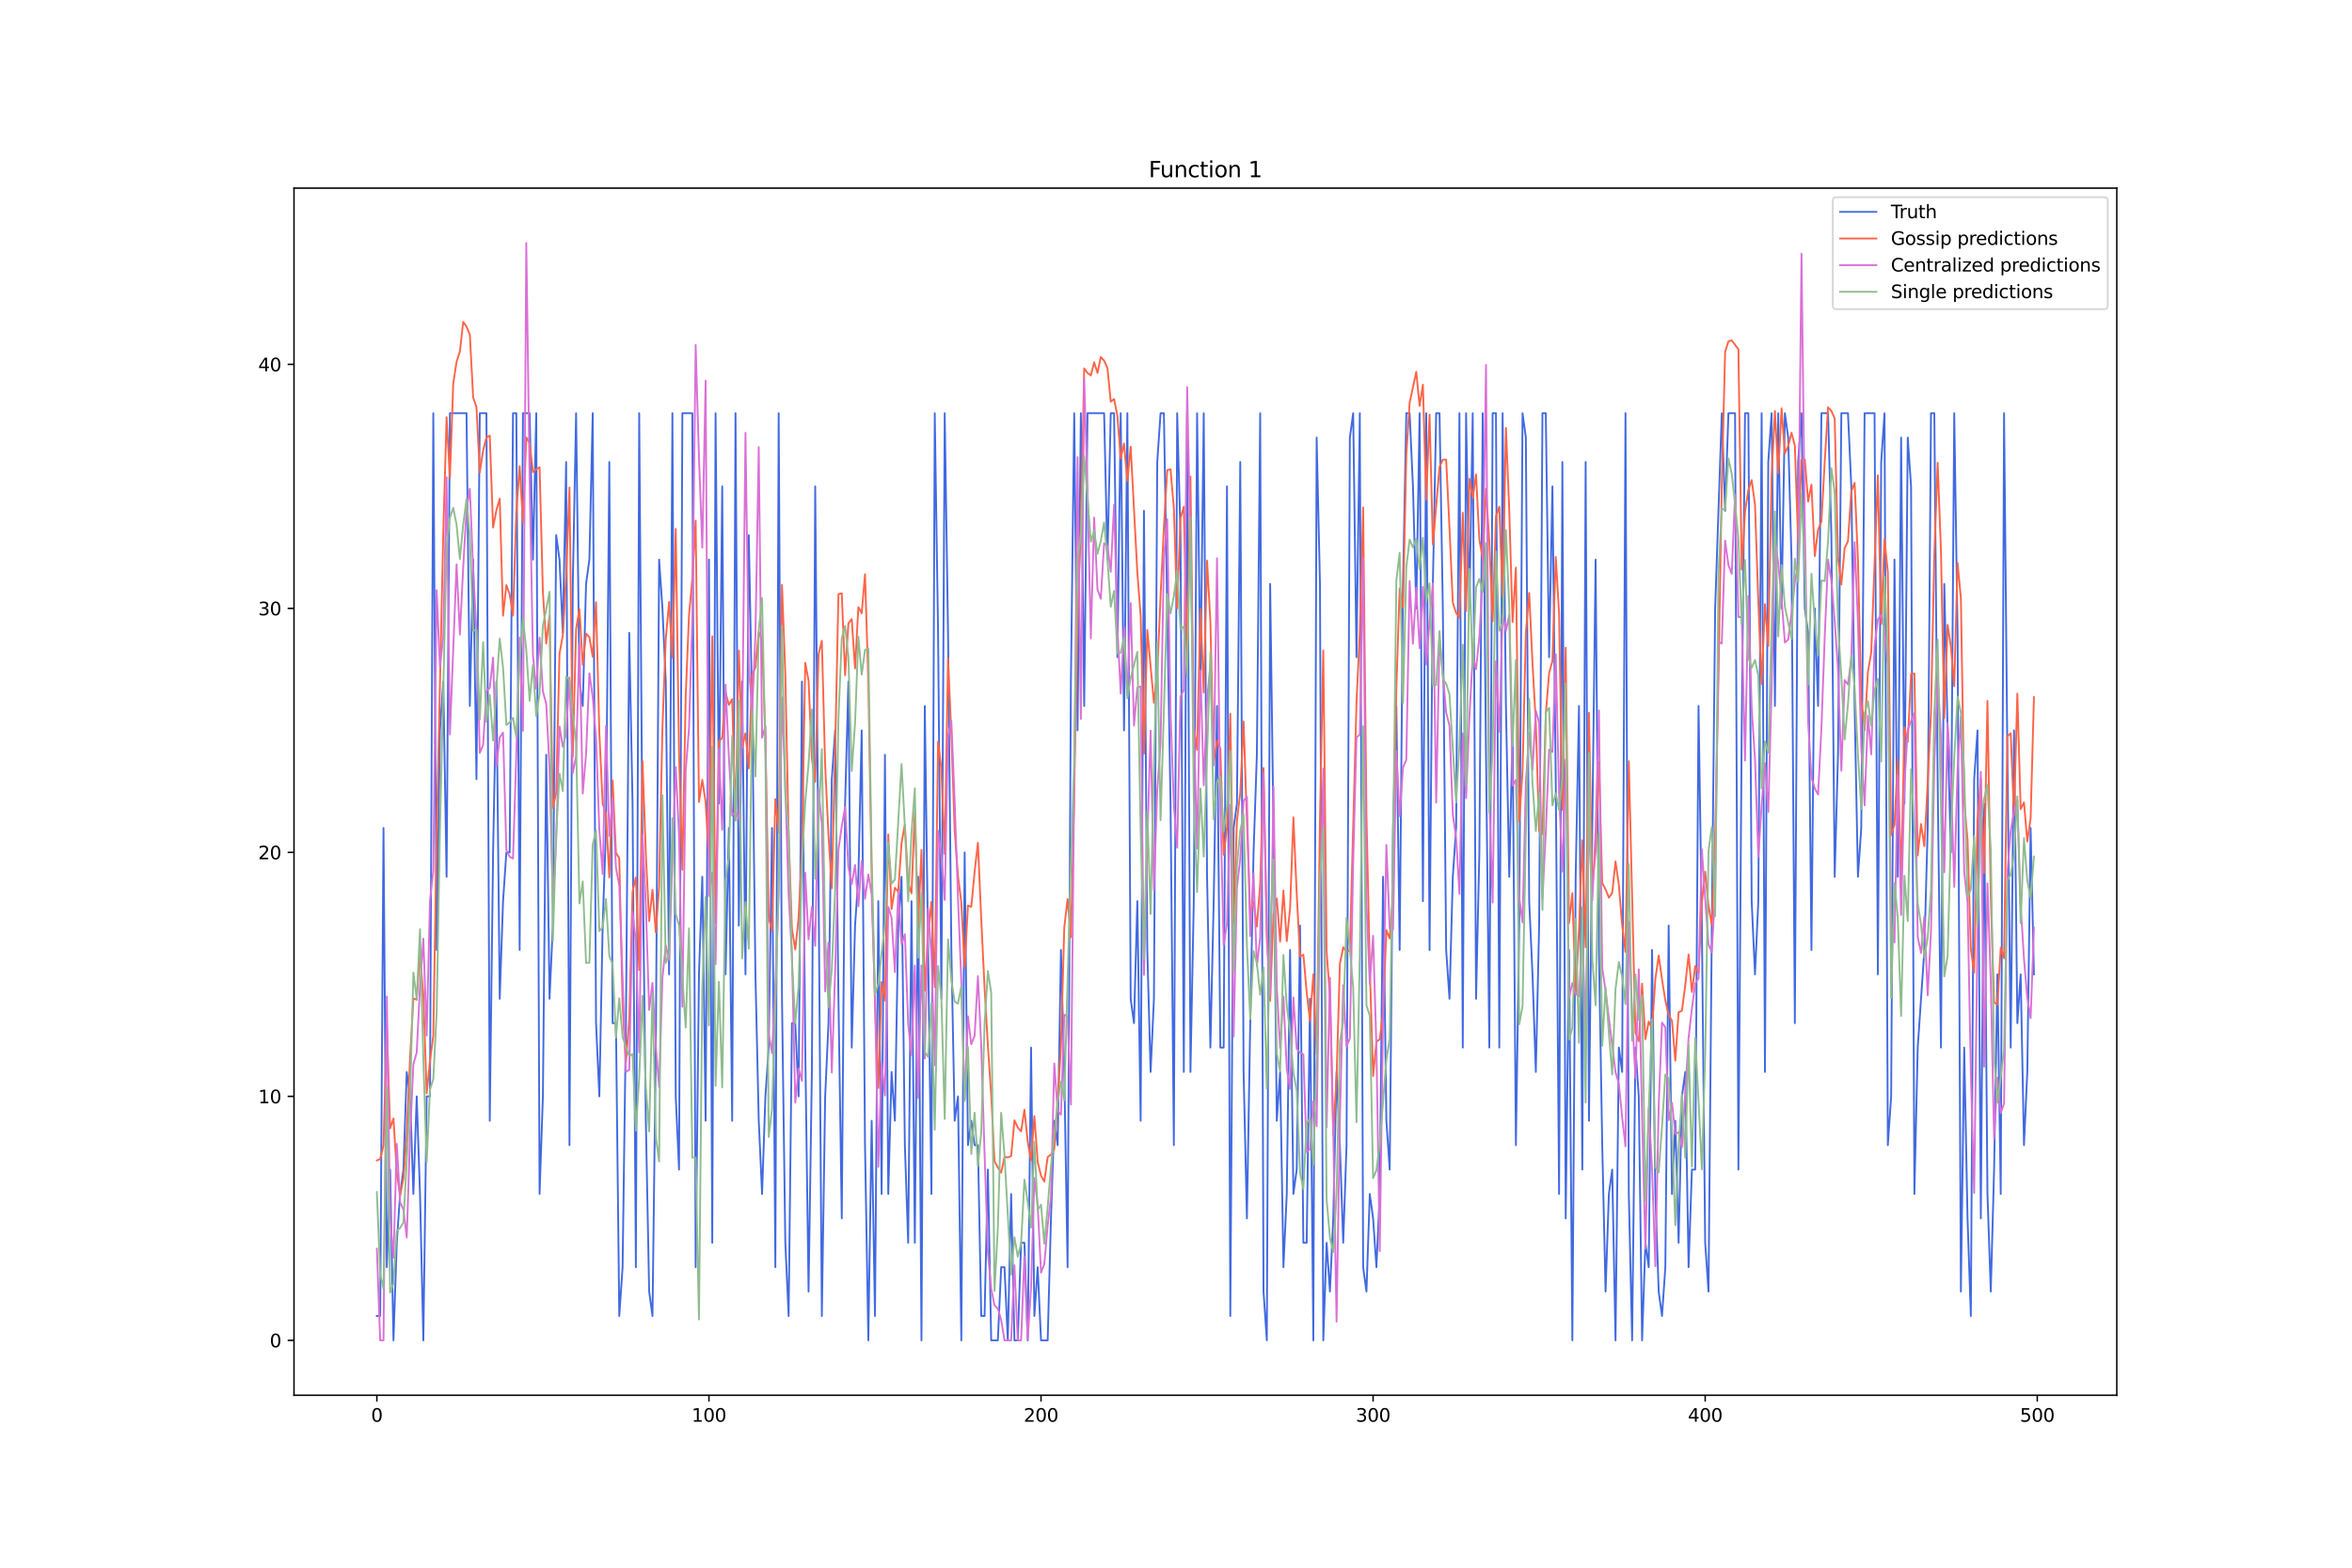<?xml version="1.0" encoding="utf-8" standalone="no"?>
<!DOCTYPE svg PUBLIC "-//W3C//DTD SVG 1.1//EN"
  "http://www.w3.org/Graphics/SVG/1.1/DTD/svg11.dtd">
<svg xmlns:xlink="http://www.w3.org/1999/xlink" width="1296pt" height="864pt" viewBox="0 0 1296 864" xmlns="http://www.w3.org/2000/svg" version="1.1">
 <defs>
  <style type="text/css">*{stroke-linejoin: round; stroke-linecap: butt}</style>
 </defs>
 <g id="figure_1">
  <g id="patch_1">
   <path d="M 0 864 
L 1296 864 
L 1296 0 
L 0 0 
z
" style="fill: #ffffff"/>
  </g>
  <g id="axes_1">
   <g id="patch_2">
    <path d="M 162 768.96 
L 1166.4 768.96 
L 1166.4 103.68 
L 162 103.68 
z
" style="fill: #ffffff"/>
   </g>
   <g id="matplotlib.axis_1">
    <g id="xtick_1">
     <g id="line2d_1">
      <defs>
       <path id="m6184a3d985" d="M 0 0 
L 0 3.5 
" style="stroke: #000000; stroke-width: 0.8"/>
      </defs>
      <g>
       <use xlink:href="#m6184a3d985" x="207.655" y="768.96" style="stroke: #000000; stroke-width: 0.8"/>
      </g>
     </g>
     <g id="text_1">
      <!-- 0 -->
      <g transform="translate(204.473 783.558) scale(0.1 -0.1)">
       <defs>
        <path id="DejaVuSans-30" d="M 2034 4250 
Q 1547 4250 1301 3770 
Q 1056 3291 1056 2328 
Q 1056 1369 1301 889 
Q 1547 409 2034 409 
Q 2525 409 2770 889 
Q 3016 1369 3016 2328 
Q 3016 3291 2770 3770 
Q 2525 4250 2034 4250 
z
M 2034 4750 
Q 2819 4750 3233 4129 
Q 3647 3509 3647 2328 
Q 3647 1150 3233 529 
Q 2819 -91 2034 -91 
Q 1250 -91 836 529 
Q 422 1150 422 2328 
Q 422 3509 836 4129 
Q 1250 4750 2034 4750 
z
" transform="scale(0.016)"/>
       </defs>
       <use xlink:href="#DejaVuSans-30"/>
      </g>
     </g>
    </g>
    <g id="xtick_2">
     <g id="line2d_2">
      <g>
       <use xlink:href="#m6184a3d985" x="390.639" y="768.96" style="stroke: #000000; stroke-width: 0.8"/>
      </g>
     </g>
     <g id="text_2">
      <!-- 100 -->
      <g transform="translate(381.095 783.558) scale(0.1 -0.1)">
       <defs>
        <path id="DejaVuSans-31" d="M 794 531 
L 1825 531 
L 1825 4091 
L 703 3866 
L 703 4441 
L 1819 4666 
L 2450 4666 
L 2450 531 
L 3481 531 
L 3481 0 
L 794 0 
L 794 531 
z
" transform="scale(0.016)"/>
       </defs>
       <use xlink:href="#DejaVuSans-31"/>
       <use xlink:href="#DejaVuSans-30" x="63.623"/>
       <use xlink:href="#DejaVuSans-30" x="127.246"/>
      </g>
     </g>
    </g>
    <g id="xtick_3">
     <g id="line2d_3">
      <g>
       <use xlink:href="#m6184a3d985" x="573.623" y="768.96" style="stroke: #000000; stroke-width: 0.8"/>
      </g>
     </g>
     <g id="text_3">
      <!-- 200 -->
      <g transform="translate(564.079 783.558) scale(0.1 -0.1)">
       <defs>
        <path id="DejaVuSans-32" d="M 1228 531 
L 3431 531 
L 3431 0 
L 469 0 
L 469 531 
Q 828 903 1448 1529 
Q 2069 2156 2228 2338 
Q 2531 2678 2651 2914 
Q 2772 3150 2772 3378 
Q 2772 3750 2511 3984 
Q 2250 4219 1831 4219 
Q 1534 4219 1204 4116 
Q 875 4013 500 3803 
L 500 4441 
Q 881 4594 1212 4672 
Q 1544 4750 1819 4750 
Q 2544 4750 2975 4387 
Q 3406 4025 3406 3419 
Q 3406 3131 3298 2873 
Q 3191 2616 2906 2266 
Q 2828 2175 2409 1742 
Q 1991 1309 1228 531 
z
" transform="scale(0.016)"/>
       </defs>
       <use xlink:href="#DejaVuSans-32"/>
       <use xlink:href="#DejaVuSans-30" x="63.623"/>
       <use xlink:href="#DejaVuSans-30" x="127.246"/>
      </g>
     </g>
    </g>
    <g id="xtick_4">
     <g id="line2d_4">
      <g>
       <use xlink:href="#m6184a3d985" x="756.607" y="768.96" style="stroke: #000000; stroke-width: 0.8"/>
      </g>
     </g>
     <g id="text_4">
      <!-- 300 -->
      <g transform="translate(747.063 783.558) scale(0.1 -0.1)">
       <defs>
        <path id="DejaVuSans-33" d="M 2597 2516 
Q 3050 2419 3304 2112 
Q 3559 1806 3559 1356 
Q 3559 666 3084 287 
Q 2609 -91 1734 -91 
Q 1441 -91 1130 -33 
Q 819 25 488 141 
L 488 750 
Q 750 597 1062 519 
Q 1375 441 1716 441 
Q 2309 441 2620 675 
Q 2931 909 2931 1356 
Q 2931 1769 2642 2001 
Q 2353 2234 1838 2234 
L 1294 2234 
L 1294 2753 
L 1863 2753 
Q 2328 2753 2575 2939 
Q 2822 3125 2822 3475 
Q 2822 3834 2567 4026 
Q 2313 4219 1838 4219 
Q 1578 4219 1281 4162 
Q 984 4106 628 3988 
L 628 4550 
Q 988 4650 1302 4700 
Q 1616 4750 1894 4750 
Q 2613 4750 3031 4423 
Q 3450 4097 3450 3541 
Q 3450 3153 3228 2886 
Q 3006 2619 2597 2516 
z
" transform="scale(0.016)"/>
       </defs>
       <use xlink:href="#DejaVuSans-33"/>
       <use xlink:href="#DejaVuSans-30" x="63.623"/>
       <use xlink:href="#DejaVuSans-30" x="127.246"/>
      </g>
     </g>
    </g>
    <g id="xtick_5">
     <g id="line2d_5">
      <g>
       <use xlink:href="#m6184a3d985" x="939.591" y="768.96" style="stroke: #000000; stroke-width: 0.8"/>
      </g>
     </g>
     <g id="text_5">
      <!-- 400 -->
      <g transform="translate(930.047 783.558) scale(0.1 -0.1)">
       <defs>
        <path id="DejaVuSans-34" d="M 2419 4116 
L 825 1625 
L 2419 1625 
L 2419 4116 
z
M 2253 4666 
L 3047 4666 
L 3047 1625 
L 3713 1625 
L 3713 1100 
L 3047 1100 
L 3047 0 
L 2419 0 
L 2419 1100 
L 313 1100 
L 313 1709 
L 2253 4666 
z
" transform="scale(0.016)"/>
       </defs>
       <use xlink:href="#DejaVuSans-34"/>
       <use xlink:href="#DejaVuSans-30" x="63.623"/>
       <use xlink:href="#DejaVuSans-30" x="127.246"/>
      </g>
     </g>
    </g>
    <g id="xtick_6">
     <g id="line2d_6">
      <g>
       <use xlink:href="#m6184a3d985" x="1122.575" y="768.96" style="stroke: #000000; stroke-width: 0.8"/>
      </g>
     </g>
     <g id="text_6">
      <!-- 500 -->
      <g transform="translate(1113.032 783.558) scale(0.1 -0.1)">
       <defs>
        <path id="DejaVuSans-35" d="M 691 4666 
L 3169 4666 
L 3169 4134 
L 1269 4134 
L 1269 2991 
Q 1406 3038 1543 3061 
Q 1681 3084 1819 3084 
Q 2600 3084 3056 2656 
Q 3513 2228 3513 1497 
Q 3513 744 3044 326 
Q 2575 -91 1722 -91 
Q 1428 -91 1123 -41 
Q 819 9 494 109 
L 494 744 
Q 775 591 1075 516 
Q 1375 441 1709 441 
Q 2250 441 2565 725 
Q 2881 1009 2881 1497 
Q 2881 1984 2565 2268 
Q 2250 2553 1709 2553 
Q 1456 2553 1204 2497 
Q 953 2441 691 2322 
L 691 4666 
z
" transform="scale(0.016)"/>
       </defs>
       <use xlink:href="#DejaVuSans-35"/>
       <use xlink:href="#DejaVuSans-30" x="63.623"/>
       <use xlink:href="#DejaVuSans-30" x="127.246"/>
      </g>
     </g>
    </g>
   </g>
   <g id="matplotlib.axis_2">
    <g id="ytick_1">
     <g id="line2d_7">
      <defs>
       <path id="m3ebfc43f10" d="M 0 0 
L -3.5 0 
" style="stroke: #000000; stroke-width: 0.8"/>
      </defs>
      <g>
       <use xlink:href="#m3ebfc43f10" x="162" y="738.72" style="stroke: #000000; stroke-width: 0.8"/>
      </g>
     </g>
     <g id="text_7">
      <!-- 0 -->
      <g transform="translate(148.637 742.519) scale(0.1 -0.1)">
       <use xlink:href="#DejaVuSans-30"/>
      </g>
     </g>
    </g>
    <g id="ytick_2">
     <g id="line2d_8">
      <g>
       <use xlink:href="#m3ebfc43f10" x="162" y="604.247" style="stroke: #000000; stroke-width: 0.8"/>
      </g>
     </g>
     <g id="text_8">
      <!-- 10 -->
      <g transform="translate(142.275 608.046) scale(0.1 -0.1)">
       <use xlink:href="#DejaVuSans-31"/>
       <use xlink:href="#DejaVuSans-30" x="63.623"/>
      </g>
     </g>
    </g>
    <g id="ytick_3">
     <g id="line2d_9">
      <g>
       <use xlink:href="#m3ebfc43f10" x="162" y="469.774" style="stroke: #000000; stroke-width: 0.8"/>
      </g>
     </g>
     <g id="text_9">
      <!-- 20 -->
      <g transform="translate(142.275 473.573) scale(0.1 -0.1)">
       <use xlink:href="#DejaVuSans-32"/>
       <use xlink:href="#DejaVuSans-30" x="63.623"/>
      </g>
     </g>
    </g>
    <g id="ytick_4">
     <g id="line2d_10">
      <g>
       <use xlink:href="#m3ebfc43f10" x="162" y="335.3" style="stroke: #000000; stroke-width: 0.8"/>
      </g>
     </g>
     <g id="text_10">
      <!-- 30 -->
      <g transform="translate(142.275 339.099) scale(0.1 -0.1)">
       <use xlink:href="#DejaVuSans-33"/>
       <use xlink:href="#DejaVuSans-30" x="63.623"/>
      </g>
     </g>
    </g>
    <g id="ytick_5">
     <g id="line2d_11">
      <g>
       <use xlink:href="#m3ebfc43f10" x="162" y="200.827" style="stroke: #000000; stroke-width: 0.8"/>
      </g>
     </g>
     <g id="text_11">
      <!-- 40 -->
      <g transform="translate(142.275 204.626) scale(0.1 -0.1)">
       <use xlink:href="#DejaVuSans-34"/>
       <use xlink:href="#DejaVuSans-30" x="63.623"/>
      </g>
     </g>
    </g>
   </g>
   <g id="line2d_12">
    <path d="M 207.655 725.273 
L 209.484 725.273 
L 211.314 456.326 
L 213.144 698.378 
L 214.974 644.589 
L 216.804 738.72 
L 218.634 684.931 
L 220.463 658.036 
L 222.293 644.589 
L 224.123 590.799 
L 225.953 604.247 
L 227.783 658.036 
L 229.613 604.247 
L 231.442 658.036 
L 233.272 738.72 
L 235.102 604.247 
L 236.932 604.247 
L 238.762 227.722 
L 240.592 523.563 
L 242.422 402.537 
L 244.251 375.642 
L 246.081 483.221 
L 247.911 227.722 
L 257.06 227.722 
L 258.89 389.09 
L 260.72 308.406 
L 262.55 429.432 
L 264.38 227.722 
L 268.039 227.722 
L 269.869 617.694 
L 271.699 469.774 
L 273.529 375.642 
L 275.359 550.457 
L 277.189 496.668 
L 279.018 469.774 
L 280.848 469.774 
L 282.678 227.722 
L 284.508 227.722 
L 286.338 523.563 
L 288.168 227.722 
L 291.827 227.722 
L 293.657 308.406 
L 295.487 227.722 
L 297.317 658.036 
L 299.147 604.247 
L 300.976 415.984 
L 302.806 550.457 
L 304.636 510.115 
L 306.466 294.958 
L 308.296 308.406 
L 310.126 348.748 
L 311.956 254.616 
L 313.785 631.141 
L 315.615 321.853 
L 317.445 227.722 
L 319.275 375.642 
L 321.105 389.09 
L 322.935 321.853 
L 324.764 308.406 
L 326.594 227.722 
L 328.424 563.905 
L 330.254 604.247 
L 332.084 510.115 
L 333.914 456.326 
L 335.743 254.616 
L 337.573 563.905 
L 339.403 563.905 
L 341.233 725.273 
L 343.063 698.378 
L 344.893 563.905 
L 346.723 348.748 
L 348.552 442.879 
L 350.382 698.378 
L 352.212 227.722 
L 354.042 469.774 
L 355.872 617.694 
L 357.702 711.825 
L 359.531 725.273 
L 361.361 577.352 
L 363.191 308.406 
L 365.021 335.3 
L 366.851 375.642 
L 368.681 537.01 
L 370.51 227.722 
L 372.34 604.247 
L 374.17 644.589 
L 376 227.722 
L 381.489 227.722 
L 383.319 698.378 
L 385.149 537.01 
L 386.979 483.221 
L 388.809 617.694 
L 390.639 308.406 
L 392.469 684.931 
L 394.298 227.722 
L 396.128 442.879 
L 397.958 268.064 
L 399.788 537.01 
L 401.618 456.326 
L 403.448 617.694 
L 405.277 227.722 
L 407.107 510.115 
L 408.937 375.642 
L 410.767 537.01 
L 412.597 294.958 
L 414.427 389.09 
L 416.256 537.01 
L 418.086 617.694 
L 419.916 658.036 
L 421.746 604.247 
L 423.576 577.352 
L 425.406 456.326 
L 427.236 698.378 
L 429.065 227.722 
L 430.895 550.457 
L 432.725 684.931 
L 434.555 725.273 
L 436.385 563.905 
L 438.215 563.905 
L 440.044 604.247 
L 441.874 375.642 
L 443.704 577.352 
L 445.534 711.825 
L 447.364 590.799 
L 449.194 268.064 
L 451.023 483.221 
L 452.853 725.273 
L 454.683 604.247 
L 456.513 563.905 
L 458.343 429.432 
L 460.173 402.537 
L 462.003 550.457 
L 463.832 671.483 
L 465.662 442.879 
L 467.492 375.642 
L 469.322 577.352 
L 471.152 510.115 
L 472.982 483.221 
L 474.811 402.537 
L 476.641 631.141 
L 478.471 738.72 
L 480.301 617.694 
L 482.131 725.273 
L 483.961 496.668 
L 485.79 658.036 
L 487.62 415.984 
L 489.45 658.036 
L 491.28 590.799 
L 493.11 617.694 
L 494.94 510.115 
L 496.77 483.221 
L 498.599 631.141 
L 500.429 684.931 
L 502.259 496.668 
L 504.089 684.931 
L 505.919 483.221 
L 507.749 738.72 
L 509.578 389.09 
L 513.238 658.036 
L 515.068 227.722 
L 516.898 348.748 
L 518.728 550.457 
L 520.557 227.722 
L 522.387 348.748 
L 524.217 523.563 
L 526.047 617.694 
L 527.877 604.247 
L 529.707 738.72 
L 531.536 469.774 
L 533.366 631.141 
L 535.196 617.694 
L 537.026 631.141 
L 538.856 631.141 
L 540.686 725.273 
L 542.516 725.273 
L 544.345 644.589 
L 546.175 738.72 
L 549.835 738.72 
L 551.665 698.378 
L 553.495 698.378 
L 555.324 738.72 
L 557.154 658.036 
L 558.984 738.72 
L 560.814 738.72 
L 562.644 684.931 
L 564.474 684.931 
L 566.303 738.72 
L 568.133 577.352 
L 569.963 725.273 
L 571.793 698.378 
L 573.623 738.72 
L 577.283 738.72 
L 579.112 671.483 
L 580.942 617.694 
L 582.772 631.141 
L 584.602 523.563 
L 586.432 590.799 
L 588.262 698.378 
L 590.091 375.642 
L 591.921 227.722 
L 593.751 402.537 
L 595.581 227.722 
L 597.411 389.09 
L 599.241 227.722 
L 608.39 227.722 
L 610.22 308.406 
L 612.05 227.722 
L 613.879 227.722 
L 615.709 362.195 
L 617.539 227.722 
L 619.369 402.537 
L 621.199 227.722 
L 623.029 550.457 
L 624.858 563.905 
L 626.688 496.668 
L 628.518 617.694 
L 630.348 281.511 
L 632.178 523.563 
L 634.008 590.799 
L 635.837 550.457 
L 637.667 254.616 
L 639.497 227.722 
L 641.327 227.722 
L 644.987 442.879 
L 646.817 631.141 
L 648.646 227.722 
L 650.476 294.958 
L 652.306 590.799 
L 654.136 227.722 
L 655.966 590.799 
L 657.796 496.668 
L 659.625 227.722 
L 661.455 375.642 
L 663.285 227.722 
L 665.115 483.221 
L 666.945 577.352 
L 668.775 496.668 
L 670.604 389.09 
L 672.434 577.352 
L 674.264 577.352 
L 676.094 268.064 
L 677.924 725.273 
L 679.754 456.326 
L 681.583 442.879 
L 683.413 254.616 
L 685.243 590.799 
L 687.073 671.483 
L 688.903 563.905 
L 690.733 469.774 
L 692.563 415.984 
L 694.392 227.722 
L 696.222 711.825 
L 698.052 738.72 
L 699.882 321.853 
L 701.712 456.326 
L 703.542 617.694 
L 705.371 590.799 
L 707.201 698.378 
L 709.031 658.036 
L 710.861 523.563 
L 712.691 658.036 
L 714.521 644.589 
L 716.35 510.115 
L 718.18 684.931 
L 720.01 684.931 
L 721.84 550.457 
L 723.67 738.72 
L 725.5 241.169 
L 727.33 321.853 
L 729.159 738.72 
L 730.989 684.931 
L 732.819 711.825 
L 734.649 671.483 
L 736.479 590.799 
L 738.309 631.141 
L 740.138 684.931 
L 741.968 631.141 
L 743.798 241.169 
L 745.628 227.722 
L 747.458 362.195 
L 749.288 227.722 
L 751.117 698.378 
L 752.947 711.825 
L 754.777 658.036 
L 756.607 671.483 
L 758.437 698.378 
L 760.267 658.036 
L 762.097 483.221 
L 763.926 617.694 
L 765.756 644.589 
L 767.586 456.326 
L 769.416 389.09 
L 771.246 523.563 
L 773.076 321.853 
L 774.905 227.722 
L 776.735 227.722 
L 778.565 268.064 
L 780.395 335.3 
L 782.225 227.722 
L 784.055 496.668 
L 785.884 227.722 
L 787.714 523.563 
L 789.544 321.853 
L 791.374 227.722 
L 793.204 227.722 
L 795.034 335.3 
L 796.864 523.563 
L 798.693 550.457 
L 800.523 483.221 
L 802.353 456.326 
L 804.183 227.722 
L 806.013 577.352 
L 807.843 227.722 
L 809.672 335.3 
L 811.502 227.722 
L 813.332 550.457 
L 815.162 469.774 
L 816.992 227.722 
L 818.822 415.984 
L 820.651 577.352 
L 822.481 227.722 
L 824.311 227.722 
L 826.141 577.352 
L 827.971 227.722 
L 829.801 389.09 
L 831.63 483.221 
L 833.46 402.537 
L 835.29 631.141 
L 837.12 510.115 
L 838.95 227.722 
L 840.78 241.169 
L 842.61 496.668 
L 844.439 537.01 
L 846.269 590.799 
L 848.099 510.115 
L 849.929 227.722 
L 851.759 227.722 
L 853.589 362.195 
L 855.418 268.064 
L 857.248 429.432 
L 859.078 658.036 
L 860.908 254.616 
L 862.738 671.483 
L 864.568 523.563 
L 866.397 738.72 
L 868.227 483.221 
L 870.057 389.09 
L 871.887 644.589 
L 873.717 254.616 
L 875.547 617.694 
L 877.377 456.326 
L 879.206 308.406 
L 881.036 523.563 
L 882.866 631.141 
L 884.696 711.825 
L 886.526 658.036 
L 888.356 644.589 
L 890.185 738.72 
L 892.015 577.352 
L 893.845 590.799 
L 895.675 227.722 
L 897.505 658.036 
L 899.335 738.72 
L 901.164 577.352 
L 902.994 604.247 
L 904.824 738.72 
L 906.654 684.931 
L 908.484 698.378 
L 910.314 523.563 
L 912.144 658.036 
L 913.973 711.825 
L 915.803 725.273 
L 917.633 698.378 
L 919.463 510.115 
L 921.293 658.036 
L 923.123 617.694 
L 924.952 684.931 
L 926.782 604.247 
L 928.612 590.799 
L 930.442 698.378 
L 932.272 644.589 
L 934.102 644.589 
L 935.931 389.09 
L 937.761 510.115 
L 939.591 684.931 
L 941.421 711.825 
L 943.251 510.115 
L 945.081 335.3 
L 948.74 227.722 
L 950.57 281.511 
L 952.4 227.722 
L 956.06 227.722 
L 957.89 644.589 
L 959.719 402.537 
L 961.549 227.722 
L 963.379 227.722 
L 965.209 496.668 
L 967.039 537.01 
L 968.869 496.668 
L 970.698 227.722 
L 972.528 590.799 
L 974.358 254.616 
L 976.188 227.722 
L 978.018 389.09 
L 979.848 227.722 
L 981.678 335.3 
L 983.507 227.722 
L 985.337 241.169 
L 987.167 308.406 
L 988.997 563.905 
L 990.827 254.616 
L 992.657 227.722 
L 994.486 335.3 
L 996.316 348.748 
L 998.146 523.563 
L 999.976 335.3 
L 1001.806 389.09 
L 1003.636 227.722 
L 1007.295 227.722 
L 1009.125 294.958 
L 1010.955 483.221 
L 1012.785 415.984 
L 1014.615 227.722 
L 1018.274 227.722 
L 1020.104 268.064 
L 1021.934 389.09 
L 1023.764 483.221 
L 1025.594 456.326 
L 1027.424 227.722 
L 1032.913 227.722 
L 1034.743 537.01 
L 1036.573 254.616 
L 1038.403 227.722 
L 1040.232 631.141 
L 1042.062 604.247 
L 1043.892 308.406 
L 1045.722 483.221 
L 1047.552 241.169 
L 1049.382 442.879 
L 1051.211 241.169 
L 1053.041 268.064 
L 1054.871 658.036 
L 1056.701 577.352 
L 1060.361 523.563 
L 1062.191 456.326 
L 1064.02 227.722 
L 1065.85 227.722 
L 1067.68 429.432 
L 1069.51 577.352 
L 1071.34 321.853 
L 1073.17 402.537 
L 1074.999 469.774 
L 1076.829 227.722 
L 1078.659 348.748 
L 1080.489 711.825 
L 1082.319 577.352 
L 1084.149 671.483 
L 1085.978 725.273 
L 1087.808 429.432 
L 1089.638 402.537 
L 1091.468 671.483 
L 1093.298 442.879 
L 1095.128 658.036 
L 1096.958 711.825 
L 1098.787 644.589 
L 1100.617 537.01 
L 1102.447 658.036 
L 1104.277 227.722 
L 1106.107 415.984 
L 1107.937 577.352 
L 1109.766 402.537 
L 1111.596 563.905 
L 1113.426 537.01 
L 1115.256 631.141 
L 1117.086 590.799 
L 1118.916 456.326 
L 1120.745 537.01 
L 1120.745 537.01 
" clip-path="url(#p0bb3604273)" style="fill: none; stroke: #4169e1; stroke-linecap: square"/>
   </g>
   <g id="line2d_13">
    <path d="M 207.655 639.55 
L 209.484 638.809 
L 211.314 631.262 
L 213.144 564.899 
L 214.974 621.828 
L 216.804 616.394 
L 218.634 646.374 
L 220.463 658.958 
L 222.293 649.516 
L 224.123 625.478 
L 225.953 583.175 
L 227.783 550.199 
L 229.613 550.994 
L 231.442 526.101 
L 233.272 548.33 
L 235.102 602.595 
L 236.932 584.656 
L 238.762 570.782 
L 240.592 460.994 
L 244.251 293.815 
L 246.081 229.906 
L 247.911 263.492 
L 249.741 211.403 
L 251.571 199.44 
L 253.401 193.672 
L 255.23 177.421 
L 257.06 179.97 
L 258.89 184.447 
L 260.72 219.018 
L 262.55 224.397 
L 264.38 260.323 
L 266.209 248.194 
L 268.039 241.077 
L 269.869 240.101 
L 271.699 290.727 
L 273.529 281.2 
L 275.359 274.818 
L 277.189 339.334 
L 279.018 322.482 
L 280.848 327.529 
L 282.678 339.278 
L 284.508 281.983 
L 286.338 256.9 
L 288.168 288.037 
L 289.997 241.093 
L 291.827 244.238 
L 293.657 260.151 
L 295.487 258.607 
L 297.317 257.574 
L 299.147 326.262 
L 300.976 354.719 
L 302.806 339.176 
L 304.636 445.215 
L 306.466 436.936 
L 308.296 360.307 
L 310.126 350.147 
L 311.956 317.673 
L 313.785 268.676 
L 315.615 417.121 
L 317.445 346.644 
L 319.275 335.687 
L 321.105 366.309 
L 322.935 349.188 
L 324.764 351.183 
L 326.594 361.961 
L 328.424 331.874 
L 330.254 403.889 
L 332.084 442.919 
L 333.914 448.601 
L 335.743 483.594 
L 337.573 430.103 
L 339.403 470.047 
L 341.233 472.977 
L 343.063 553.765 
L 344.893 585.745 
L 346.723 561.707 
L 348.552 491.337 
L 350.382 483.561 
L 352.212 534.646 
L 354.042 419.543 
L 355.872 470.783 
L 357.702 507.574 
L 359.531 490.395 
L 361.361 513.81 
L 363.191 488.572 
L 365.021 400.86 
L 366.851 352.208 
L 368.681 331.735 
L 370.51 362.477 
L 372.34 291.505 
L 374.17 414.873 
L 376 479.365 
L 377.83 383.735 
L 379.66 339.101 
L 381.489 318.828 
L 383.319 286.961 
L 385.149 441.993 
L 386.979 429.834 
L 388.809 441.965 
L 390.639 473.466 
L 392.469 350.705 
L 394.298 508.498 
L 396.128 408.552 
L 397.958 406.652 
L 399.788 381.672 
L 401.618 388.457 
L 403.448 385.394 
L 405.277 451.99 
L 407.107 358.55 
L 408.937 412.011 
L 410.767 404.15 
L 412.597 423.486 
L 414.427 371.828 
L 416.256 367.835 
L 418.086 348.265 
L 419.916 353.238 
L 421.746 406.282 
L 423.576 505.667 
L 425.406 513.018 
L 427.236 440.393 
L 429.065 458.966 
L 430.895 322.379 
L 432.725 371.574 
L 434.555 460.856 
L 436.385 512.033 
L 438.215 523.338 
L 440.044 505.872 
L 441.874 469.311 
L 443.704 365.34 
L 445.534 375.095 
L 447.364 418.217 
L 449.194 430.876 
L 451.023 360.599 
L 452.853 353.127 
L 454.683 421.948 
L 456.513 460.371 
L 458.343 489.58 
L 460.173 413.761 
L 462.003 327.494 
L 463.832 326.98 
L 465.662 372.168 
L 467.492 343.513 
L 469.322 341.17 
L 471.152 368.385 
L 472.982 334.607 
L 474.811 338.011 
L 476.641 316.487 
L 478.471 375.931 
L 480.301 482.08 
L 482.131 552.94 
L 483.961 599.615 
L 485.79 541.263 
L 487.62 551.485 
L 489.45 459.892 
L 491.28 501.033 
L 493.11 489.302 
L 494.94 491.316 
L 496.77 464.667 
L 498.599 454.376 
L 500.429 486.709 
L 502.259 492.346 
L 504.089 447.348 
L 505.919 510.126 
L 507.749 468.44 
L 509.578 545.994 
L 511.408 515.4 
L 513.238 497.073 
L 515.068 544.022 
L 516.898 408.724 
L 518.728 423.94 
L 520.557 470.741 
L 522.387 362.86 
L 524.217 405.061 
L 526.047 457.932 
L 527.877 482.787 
L 529.707 497.369 
L 531.536 533.112 
L 533.366 499.042 
L 535.196 499.802 
L 537.026 480.539 
L 538.856 464.479 
L 540.686 506.679 
L 542.516 544.5 
L 544.345 576.092 
L 546.175 603.713 
L 548.005 640.062 
L 549.835 643.43 
L 551.665 646.319 
L 553.495 637.567 
L 555.324 637.928 
L 557.154 637.157 
L 558.984 617.449 
L 560.814 621.376 
L 562.644 623.515 
L 564.474 611.615 
L 566.303 629.338 
L 568.133 639.536 
L 569.963 615.137 
L 571.793 640.383 
L 573.623 647.953 
L 575.453 651.191 
L 577.283 637.696 
L 579.112 636.311 
L 580.942 633.085 
L 582.772 606.841 
L 584.602 576.998 
L 586.432 511.196 
L 588.262 495.456 
L 590.091 516.472 
L 591.921 436.995 
L 593.751 338.586 
L 595.581 291.49 
L 597.411 203.048 
L 599.241 205.569 
L 601.07 206.905 
L 602.9 199.683 
L 604.73 205.541 
L 606.56 196.753 
L 608.39 198.754 
L 610.22 202.827 
L 612.05 221.351 
L 613.879 219.917 
L 615.709 229.252 
L 617.539 252.609 
L 619.369 244.417 
L 621.199 265.167 
L 623.029 246.22 
L 626.688 315.331 
L 628.518 339.284 
L 630.348 415.395 
L 632.178 347.167 
L 635.837 387.268 
L 637.667 370.929 
L 639.497 328.391 
L 641.327 290.845 
L 643.157 259.115 
L 644.987 258.61 
L 646.817 280.139 
L 648.646 335.307 
L 650.476 285.515 
L 652.306 279.26 
L 654.136 364.018 
L 655.966 262.624 
L 657.796 400.624 
L 659.625 413.284 
L 661.455 335.595 
L 663.285 381.678 
L 665.115 308.976 
L 666.945 342.733 
L 668.775 420.227 
L 670.604 408.199 
L 672.434 412.639 
L 674.264 471.118 
L 676.094 456.308 
L 677.924 393.373 
L 679.754 508.959 
L 681.583 452.244 
L 683.413 437.007 
L 685.243 397.656 
L 687.073 452.517 
L 688.903 503.281 
L 690.733 496.94 
L 692.563 510.653 
L 694.392 487.062 
L 696.222 423.26 
L 698.052 512.577 
L 699.882 551.572 
L 701.712 504.042 
L 703.542 495.152 
L 705.371 518.949 
L 707.201 490.806 
L 709.031 518.741 
L 710.861 500.556 
L 712.691 450.495 
L 714.521 492.65 
L 716.35 527.225 
L 718.18 526.152 
L 720.01 546.803 
L 721.84 562.792 
L 723.67 536.992 
L 725.5 580.979 
L 727.33 451.318 
L 729.159 358.452 
L 730.989 524.361 
L 732.819 549.5 
L 734.649 625.202 
L 736.479 593.727 
L 738.309 531.213 
L 740.138 522.073 
L 741.968 524.747 
L 743.798 523.633 
L 747.458 387.044 
L 749.288 348.45 
L 751.117 279.656 
L 752.947 449.014 
L 754.777 532.839 
L 756.607 592.996 
L 758.437 574.133 
L 760.267 572.778 
L 762.097 558.235 
L 763.926 512.642 
L 765.756 517.204 
L 767.586 493.499 
L 769.416 379.263 
L 771.246 324.287 
L 773.076 334.864 
L 774.905 250.766 
L 776.735 221.961 
L 780.395 204.95 
L 782.225 223.688 
L 784.055 212.028 
L 785.884 275.371 
L 787.714 228.534 
L 789.544 300.099 
L 793.204 257.3 
L 795.034 253.334 
L 796.864 253.301 
L 798.693 290.995 
L 800.523 332.101 
L 802.353 337.839 
L 804.183 340.361 
L 806.013 282.573 
L 807.843 336.796 
L 809.672 263.875 
L 811.502 274.546 
L 813.332 261.455 
L 815.162 297.381 
L 816.992 307.855 
L 818.822 269.476 
L 820.651 298.789 
L 822.481 342.33 
L 824.311 284.566 
L 826.141 279.253 
L 827.971 328.442 
L 829.801 235.817 
L 831.63 281.197 
L 833.46 342.811 
L 835.29 312.824 
L 837.12 452.604 
L 838.95 424.896 
L 840.78 348.817 
L 842.61 326.777 
L 844.439 365.49 
L 846.269 398.338 
L 848.099 458.087 
L 849.929 459.674 
L 851.759 393.643 
L 853.589 370.903 
L 855.418 364.332 
L 857.248 306.946 
L 859.078 337.733 
L 860.908 446.326 
L 862.738 357.002 
L 864.568 508.823 
L 866.397 492.176 
L 868.227 548.269 
L 870.057 512.436 
L 871.887 463.117 
L 873.717 522.05 
L 875.547 392.856 
L 877.377 489.344 
L 879.206 469.262 
L 881.036 419.923 
L 882.866 486.623 
L 884.696 490.122 
L 886.526 494.718 
L 888.356 492.119 
L 890.185 474.773 
L 892.015 487.645 
L 893.845 509.977 
L 895.675 524.647 
L 897.505 419.523 
L 901.164 569.203 
L 902.994 573.864 
L 904.824 542.136 
L 906.654 572.735 
L 908.484 563.032 
L 910.314 566.918 
L 912.144 539.504 
L 913.973 526.669 
L 915.803 539.807 
L 917.633 551.33 
L 919.463 559.412 
L 921.293 562.515 
L 923.123 584.579 
L 924.952 557.872 
L 926.782 557.081 
L 928.612 542.851 
L 930.442 526.048 
L 932.272 546.721 
L 934.102 532.425 
L 935.931 536.285 
L 937.761 497.379 
L 939.591 480.433 
L 941.421 499.268 
L 943.251 509.805 
L 945.081 458.961 
L 946.911 374.013 
L 948.74 267.082 
L 950.57 194.025 
L 952.4 188.112 
L 954.23 187.6 
L 957.89 192.476 
L 959.719 313.912 
L 961.549 281.991 
L 963.379 270.124 
L 965.209 264.556 
L 967.039 278.088 
L 968.869 331.602 
L 970.698 377.083 
L 972.528 333.002 
L 974.358 356.038 
L 976.188 262.47 
L 978.018 226.533 
L 979.848 260.807 
L 981.678 225.098 
L 983.507 249.844 
L 985.337 245.813 
L 987.167 238.518 
L 988.997 245.692 
L 990.827 298.902 
L 992.657 253.425 
L 994.486 253.25 
L 996.316 276.388 
L 998.146 267.101 
L 999.976 306.497 
L 1001.806 291.963 
L 1003.636 287.455 
L 1005.465 254.368 
L 1007.295 224.463 
L 1009.125 226.473 
L 1010.955 230.677 
L 1012.785 307.245 
L 1014.615 322.156 
L 1016.444 302.061 
L 1018.274 298.331 
L 1020.104 270.803 
L 1021.934 266.125 
L 1023.764 308.722 
L 1025.594 384.997 
L 1027.424 402.501 
L 1029.253 370.42 
L 1031.083 359.571 
L 1034.743 261.928 
L 1036.573 343.913 
L 1038.403 297.236 
L 1040.232 315.242 
L 1042.062 460.21 
L 1043.892 454.658 
L 1045.722 418.506 
L 1047.552 484.317 
L 1049.382 400.892 
L 1051.211 408.908 
L 1053.041 371.564 
L 1054.871 371.187 
L 1056.701 471.449 
L 1058.531 454.165 
L 1060.361 466.368 
L 1062.191 431.52 
L 1064.02 392.263 
L 1065.85 305.892 
L 1067.68 255.043 
L 1069.51 303.691 
L 1071.34 395.792 
L 1073.17 344.366 
L 1074.999 356.465 
L 1076.829 378.204 
L 1078.659 310.196 
L 1080.489 329.734 
L 1082.319 441.842 
L 1084.149 462.657 
L 1085.978 523.108 
L 1087.808 536.056 
L 1089.638 452.229 
L 1091.468 429.22 
L 1093.298 481.11 
L 1095.128 386.291 
L 1096.958 494.232 
L 1098.787 552.338 
L 1100.617 553.756 
L 1102.447 522.307 
L 1104.277 528.148 
L 1106.107 405.745 
L 1107.937 404.136 
L 1109.766 449.591 
L 1111.596 382.273 
L 1113.426 445.927 
L 1115.256 442.218 
L 1117.086 463.787 
L 1118.916 450.908 
L 1120.745 384.229 
L 1120.745 384.229 
" clip-path="url(#p0bb3604273)" style="fill: none; stroke: #ff6347; stroke-linecap: square"/>
   </g>
   <g id="line2d_14">
    <path d="M 207.655 688.214 
L 209.484 738.72 
L 211.314 738.72 
L 213.144 549.185 
L 214.974 671.516 
L 216.804 693.166 
L 218.634 630.393 
L 220.463 662.659 
L 222.293 666.52 
L 224.123 682.042 
L 225.953 626.006 
L 227.783 586.424 
L 229.613 580.119 
L 231.442 543.461 
L 233.272 517.32 
L 235.102 570.725 
L 236.932 496.073 
L 238.762 479.972 
L 240.592 325.239 
L 242.422 367.675 
L 244.251 350.698 
L 246.081 263.001 
L 247.911 404.798 
L 251.571 311.037 
L 253.401 349.735 
L 255.23 312.66 
L 257.06 280.909 
L 258.89 269.401 
L 260.72 313.567 
L 262.55 348.688 
L 264.38 414.923 
L 266.209 410.638 
L 268.039 380.914 
L 269.869 379.125 
L 271.699 362.415 
L 273.529 422.175 
L 275.359 406.396 
L 277.189 403.769 
L 279.018 468.497 
L 280.848 472.19 
L 282.678 473.137 
L 284.508 415.604 
L 286.338 351.424 
L 288.168 402.732 
L 289.997 133.92 
L 291.827 263.624 
L 293.657 361.072 
L 295.487 379.603 
L 297.317 351.374 
L 299.147 381.035 
L 300.976 387.814 
L 302.806 423.164 
L 304.636 497.343 
L 306.466 463.106 
L 308.296 400.4 
L 310.126 411.526 
L 311.956 404.361 
L 313.785 373.408 
L 315.615 426.047 
L 317.445 416.995 
L 319.275 354.854 
L 321.105 437.37 
L 322.935 415.571 
L 324.764 371.037 
L 326.594 384.126 
L 328.424 406.726 
L 330.254 457.496 
L 332.084 481.732 
L 333.914 400.017 
L 335.743 460.737 
L 337.573 439.555 
L 339.403 478.267 
L 341.233 487.975 
L 344.893 590.793 
L 346.723 589.535 
L 348.552 502.528 
L 350.382 519.07 
L 352.212 579.969 
L 354.042 460.014 
L 355.872 498.868 
L 357.702 556.621 
L 359.531 541.682 
L 361.361 576.562 
L 363.191 599.132 
L 365.021 538.887 
L 366.851 521.115 
L 368.681 529.137 
L 370.51 473.429 
L 372.34 422.734 
L 374.17 460.29 
L 376 554.846 
L 377.83 424.722 
L 379.66 401.484 
L 381.489 341.399 
L 383.319 190.078 
L 385.149 252.027 
L 386.979 301.852 
L 388.809 209.783 
L 390.639 493.804 
L 392.469 480.863 
L 394.298 531.432 
L 396.128 412.941 
L 397.958 457.37 
L 399.788 377.29 
L 401.618 417.199 
L 403.448 449.514 
L 405.277 447.22 
L 407.107 451.192 
L 408.937 406.605 
L 410.767 238.537 
L 412.597 366.555 
L 414.427 392.963 
L 416.256 349.829 
L 418.086 246.43 
L 419.916 406.578 
L 421.746 400.183 
L 423.576 569.792 
L 425.406 580.336 
L 427.236 541.839 
L 429.065 493.047 
L 430.895 384.323 
L 432.725 433.537 
L 434.555 493.318 
L 436.385 526.795 
L 438.215 607.739 
L 440.044 588.884 
L 441.874 595.644 
L 443.704 481.037 
L 445.534 517.753 
L 447.364 499.82 
L 449.194 521.265 
L 451.023 435.104 
L 452.853 454.107 
L 454.683 546.412 
L 456.513 519.572 
L 458.343 591.1 
L 460.173 535.351 
L 462.003 468.31 
L 463.832 455.333 
L 465.662 444.801 
L 467.492 477.928 
L 469.322 487.217 
L 471.152 476.69 
L 472.982 499.487 
L 474.811 474.443 
L 476.641 495.348 
L 478.471 481.937 
L 480.301 492.761 
L 482.131 550.365 
L 483.961 643.083 
L 485.79 585.677 
L 487.62 603.797 
L 489.45 499.819 
L 491.28 505.833 
L 493.11 535.813 
L 494.94 491.885 
L 496.77 520.486 
L 498.599 514.838 
L 500.429 564.14 
L 502.259 581.502 
L 504.089 532.161 
L 505.919 605.205 
L 507.749 532.142 
L 509.578 583.415 
L 511.408 500.467 
L 513.238 526.332 
L 515.068 587.065 
L 516.898 457.837 
L 518.728 471.531 
L 520.557 495.987 
L 522.387 405.288 
L 524.217 397.354 
L 526.047 441.749 
L 527.877 495.127 
L 529.707 540.944 
L 531.536 605.73 
L 533.366 560.062 
L 535.196 575.513 
L 537.026 570.837 
L 538.856 537.919 
L 540.686 576.804 
L 542.516 635.818 
L 544.345 690.327 
L 546.175 710.176 
L 548.005 719.494 
L 549.835 721.22 
L 551.665 727.362 
L 553.495 738.72 
L 557.154 738.72 
L 558.984 697.306 
L 560.814 738.72 
L 562.644 738.72 
L 564.474 692.554 
L 566.303 738.182 
L 568.133 709.671 
L 569.963 649.205 
L 571.793 664.111 
L 573.623 701.394 
L 575.453 696.582 
L 577.283 675.443 
L 579.112 659.583 
L 580.942 586.145 
L 582.772 612.112 
L 584.602 614.353 
L 586.432 559.278 
L 588.262 560.165 
L 590.091 608.701 
L 593.751 251.975 
L 595.581 396.262 
L 597.411 208.614 
L 599.241 269.434 
L 601.07 351.888 
L 602.9 285.251 
L 604.73 324.875 
L 606.56 330.045 
L 608.39 299.479 
L 610.22 300.865 
L 612.05 315.161 
L 613.879 278.138 
L 615.709 346.158 
L 617.539 382.253 
L 619.369 345.679 
L 621.199 383.152 
L 623.029 332.394 
L 624.858 399.924 
L 626.688 378.959 
L 628.518 378.304 
L 630.348 537.269 
L 632.178 464.414 
L 634.008 402.648 
L 635.837 490.467 
L 637.667 435.321 
L 639.497 409.425 
L 641.327 307.629 
L 643.157 286.2 
L 644.987 392.415 
L 646.817 443.76 
L 648.646 467.229 
L 650.476 383.986 
L 652.306 380.258 
L 654.136 213.306 
L 655.966 299.753 
L 657.796 395.519 
L 659.625 467.671 
L 661.455 369.432 
L 663.285 432.823 
L 665.115 385.449 
L 666.945 366.676 
L 668.775 421.815 
L 670.604 307.664 
L 672.434 444.982 
L 674.264 520.935 
L 676.094 508.972 
L 677.924 443.578 
L 679.754 571.207 
L 681.583 489.36 
L 683.413 473.085 
L 685.243 441.33 
L 687.073 439.137 
L 688.903 515.9 
L 690.733 481.357 
L 692.563 532.451 
L 694.392 516.574 
L 696.222 426.136 
L 698.052 518.28 
L 699.882 548.763 
L 701.712 433.336 
L 703.542 544.154 
L 705.371 577.52 
L 707.201 549.205 
L 709.031 589.085 
L 710.861 600.163 
L 712.691 549.717 
L 714.521 578.107 
L 716.35 580.151 
L 718.18 581.063 
L 720.01 634.895 
L 721.84 633.322 
L 723.67 607.081 
L 725.5 620.707 
L 727.33 499.087 
L 729.159 423.566 
L 730.989 621.326 
L 732.819 538.901 
L 734.649 623.923 
L 736.479 728.377 
L 738.309 616.865 
L 740.138 542.962 
L 741.968 576.798 
L 743.798 572.26 
L 745.628 475.55 
L 747.458 406.537 
L 749.288 404.732 
L 751.117 307.56 
L 752.947 497.935 
L 754.777 542.24 
L 756.607 515.751 
L 758.437 577.449 
L 760.267 689.511 
L 762.097 560.569 
L 763.926 465.671 
L 765.756 511.904 
L 767.586 512.178 
L 769.416 413.803 
L 771.246 449.761 
L 773.076 422.965 
L 774.905 418.737 
L 776.735 320.279 
L 778.565 354.787 
L 780.395 323.918 
L 782.225 357.234 
L 784.055 323.423 
L 785.884 366.286 
L 787.714 342.465 
L 789.544 321.454 
L 791.374 442.37 
L 793.204 352.776 
L 795.034 371.124 
L 796.864 392.668 
L 798.693 399.947 
L 800.523 448.887 
L 802.353 461.768 
L 804.183 492.635 
L 806.013 404.228 
L 807.843 439.886 
L 809.672 395.246 
L 811.502 361.547 
L 813.332 368.779 
L 815.162 351.019 
L 816.992 318.288 
L 818.822 201.078 
L 820.651 440.11 
L 822.481 497.475 
L 824.311 364.385 
L 826.141 403.29 
L 827.971 338.869 
L 829.801 347.765 
L 831.63 338.925 
L 833.46 432.97 
L 835.29 429.833 
L 837.12 494.526 
L 838.95 508.332 
L 840.78 431.275 
L 842.61 403.891 
L 844.439 424.288 
L 846.269 391.695 
L 848.099 398.313 
L 849.929 495.375 
L 851.759 458.967 
L 853.589 413.187 
L 855.418 414.455 
L 857.248 360.629 
L 859.078 437.475 
L 860.908 480.327 
L 862.738 418.723 
L 864.568 550.172 
L 866.397 541.804 
L 868.227 547.665 
L 870.057 549.094 
L 871.887 513.556 
L 873.717 569.326 
L 875.547 450.896 
L 877.377 496.217 
L 879.206 457.861 
L 881.036 391.569 
L 882.866 533.261 
L 884.696 546.187 
L 890.185 590.928 
L 892.015 597.211 
L 893.845 615.761 
L 895.675 631.804 
L 897.505 508.138 
L 899.335 559.614 
L 901.164 594.275 
L 902.994 534.2 
L 904.824 614.557 
L 906.654 688.183 
L 908.484 610.572 
L 910.314 644.384 
L 912.144 697.847 
L 913.973 609.274 
L 915.803 563.544 
L 917.633 566.258 
L 919.463 617.369 
L 921.293 607.701 
L 923.123 624.934 
L 924.952 623.966 
L 926.782 632.215 
L 930.442 572.072 
L 932.272 555.965 
L 934.102 541.983 
L 935.931 539.197 
L 937.761 468.124 
L 939.591 495.195 
L 941.421 520.459 
L 943.251 524.798 
L 945.081 491.664 
L 946.911 353.717 
L 948.74 354.634 
L 950.57 297.957 
L 952.4 311.403 
L 954.23 316.254 
L 956.06 272.36 
L 957.89 340.013 
L 959.719 340.23 
L 961.549 419.17 
L 963.379 328.547 
L 965.209 390.289 
L 967.039 418.322 
L 968.869 472.199 
L 970.698 443.587 
L 972.528 420.512 
L 974.358 447.509 
L 976.188 379.194 
L 978.018 297.507 
L 979.848 310.614 
L 981.678 329.812 
L 983.507 354.126 
L 985.337 352.491 
L 987.167 338.068 
L 988.997 320.636 
L 990.827 310.775 
L 992.657 139.798 
L 994.486 289.243 
L 996.316 398.085 
L 998.146 428.534 
L 999.976 434.484 
L 1001.806 437.888 
L 1003.636 401.393 
L 1005.465 350.775 
L 1007.295 308.406 
L 1009.125 320.178 
L 1010.955 342.225 
L 1012.785 368.711 
L 1014.615 424.824 
L 1016.444 374.831 
L 1018.274 377.237 
L 1020.104 362.936 
L 1021.934 298.802 
L 1023.764 342.774 
L 1025.594 412.157 
L 1027.424 443.844 
L 1029.253 394.461 
L 1031.083 415.758 
L 1032.913 356.157 
L 1034.743 341.436 
L 1036.573 338.937 
L 1038.403 346.425 
L 1040.232 366.914 
L 1042.062 510.555 
L 1043.892 519.408 
L 1045.722 427.13 
L 1047.552 504.25 
L 1049.382 432.859 
L 1051.211 402.097 
L 1054.871 392.834 
L 1056.701 516.443 
L 1058.531 525.212 
L 1060.361 505.142 
L 1062.191 548.543 
L 1064.02 513.449 
L 1065.85 421.16 
L 1067.68 371.795 
L 1069.51 405.987 
L 1071.34 480.729 
L 1073.17 398.396 
L 1074.999 428.041 
L 1076.829 488.774 
L 1078.659 424.142 
L 1080.489 394.765 
L 1082.319 480.49 
L 1084.149 497.202 
L 1085.978 590.901 
L 1087.808 657.45 
L 1089.638 515.71 
L 1091.468 425.402 
L 1093.298 587.904 
L 1095.128 486.853 
L 1096.958 540.571 
L 1098.787 627.635 
L 1100.617 593.834 
L 1102.447 613.456 
L 1104.277 608.151 
L 1106.107 480.77 
L 1107.937 458.229 
L 1109.766 447.077 
L 1111.596 440.967 
L 1113.426 498.874 
L 1115.256 528.365 
L 1117.086 550.152 
L 1118.916 561.176 
L 1120.745 511.354 
L 1120.745 511.354 
" clip-path="url(#p0bb3604273)" style="fill: none; stroke: #da70d6; stroke-linecap: square"/>
   </g>
   <g id="line2d_15">
    <path d="M 207.655 656.984 
L 209.484 702.141 
L 211.314 710.383 
L 213.144 599.079 
L 214.974 712.352 
L 216.804 707.346 
L 218.634 678.334 
L 220.463 676.722 
L 222.293 673.798 
L 225.953 604.867 
L 227.783 536.008 
L 229.613 550.53 
L 231.442 512.108 
L 233.272 583.468 
L 235.102 640.654 
L 236.932 600.334 
L 238.762 594.671 
L 240.592 558.374 
L 242.422 457.322 
L 246.081 301.622 
L 247.911 285.274 
L 249.741 279.907 
L 251.571 289.108 
L 253.401 308.161 
L 255.23 289.186 
L 257.06 275.091 
L 258.89 295.716 
L 260.72 347.698 
L 262.55 347.046 
L 264.38 396.499 
L 266.209 353.952 
L 268.039 397.827 
L 269.869 383.004 
L 271.699 408.074 
L 273.529 379.093 
L 275.359 351.962 
L 277.189 367.977 
L 279.018 399.538 
L 280.848 398.097 
L 282.678 395.585 
L 284.508 406.311 
L 286.338 363.077 
L 288.168 340.823 
L 289.997 358.265 
L 291.827 386.216 
L 293.657 366.371 
L 295.487 394.682 
L 297.317 382.277 
L 299.147 344.792 
L 300.976 335.913 
L 302.806 326.158 
L 304.636 518.675 
L 306.466 459.828 
L 308.296 426.492 
L 310.126 435.997 
L 311.956 372.835 
L 313.785 374.463 
L 315.615 393.815 
L 317.445 409.239 
L 319.275 497.915 
L 321.105 485.766 
L 322.935 530.684 
L 324.764 530.64 
L 326.594 465.498 
L 328.424 457.849 
L 330.254 513.148 
L 332.084 511.022 
L 333.914 495.464 
L 335.743 526.885 
L 337.573 531.357 
L 339.403 571.782 
L 341.233 550.165 
L 343.063 571.413 
L 344.893 577.096 
L 346.723 582.03 
L 348.552 580.877 
L 350.382 623.205 
L 352.212 594.045 
L 354.042 548.785 
L 355.872 599.012 
L 357.702 623.585 
L 359.531 547.531 
L 361.361 626.532 
L 363.191 640.134 
L 365.021 438.247 
L 366.851 530.696 
L 368.681 526.133 
L 370.51 451.001 
L 372.34 503.694 
L 374.17 510.067 
L 377.83 566.318 
L 379.66 511.642 
L 381.489 637.964 
L 383.319 637.988 
L 385.149 727.188 
L 386.979 545.047 
L 388.809 494.233 
L 390.639 565.178 
L 392.469 411.386 
L 394.298 598.385 
L 396.128 541.094 
L 397.958 599.316 
L 399.788 485.172 
L 401.618 472.71 
L 403.448 405.506 
L 405.277 452.324 
L 407.107 386.113 
L 408.937 528.227 
L 410.767 497.174 
L 412.597 522.86 
L 414.427 391.876 
L 416.256 427.921 
L 418.086 347.503 
L 419.916 329.65 
L 421.746 414.803 
L 423.576 626.665 
L 425.406 611.056 
L 427.236 553.914 
L 429.065 487.573 
L 430.895 345.069 
L 432.725 438.157 
L 434.555 457.584 
L 436.385 529.707 
L 438.215 563.922 
L 440.044 543.655 
L 441.874 476.054 
L 443.704 442.147 
L 445.534 420.874 
L 447.364 390.96 
L 449.194 484.289 
L 451.023 454.375 
L 452.853 412.853 
L 454.683 515.062 
L 456.513 555.043 
L 458.343 533.961 
L 460.173 491.186 
L 462.003 395.74 
L 463.832 351.877 
L 465.662 345.008 
L 467.492 362.038 
L 469.322 424.952 
L 471.152 398.559 
L 472.982 350.9 
L 474.811 371.8 
L 476.641 358.224 
L 478.471 357.407 
L 480.301 473.565 
L 482.131 547.99 
L 483.961 542.425 
L 485.79 525.169 
L 487.62 509.656 
L 489.45 464.059 
L 491.28 486.985 
L 493.11 484.769 
L 496.77 421.08 
L 498.599 455.615 
L 500.429 496.793 
L 502.259 459.334 
L 504.089 434.485 
L 505.919 527.785 
L 507.749 492.064 
L 509.578 579.747 
L 511.408 582.468 
L 513.238 552.863 
L 515.068 622.592 
L 516.898 532.381 
L 518.728 550.331 
L 520.557 616.681 
L 522.387 517.696 
L 524.217 540.146 
L 526.047 552.126 
L 527.877 553.095 
L 529.707 543.409 
L 531.536 606.791 
L 533.366 576.93 
L 535.196 635.99 
L 537.026 613.241 
L 538.856 642.646 
L 540.686 623.889 
L 542.516 564.646 
L 544.345 535.162 
L 546.175 547.014 
L 548.005 711.484 
L 549.835 676.835 
L 551.665 613.275 
L 553.495 636.672 
L 557.154 702.459 
L 558.984 681.83 
L 560.814 692.595 
L 562.644 685.294 
L 564.474 650.125 
L 566.303 662.521 
L 568.133 676.575 
L 569.963 629.354 
L 571.793 666.836 
L 573.623 663.958 
L 575.453 685.446 
L 577.283 665.347 
L 579.112 642.734 
L 582.772 607.742 
L 584.602 596.073 
L 586.432 606.369 
L 590.091 475.177 
L 591.921 420.138 
L 593.751 308.481 
L 595.581 294.503 
L 597.411 251.44 
L 599.241 274.269 
L 601.07 298.53 
L 602.9 292.396 
L 604.73 305.238 
L 606.56 298.157 
L 608.39 287.913 
L 610.22 308.319 
L 612.05 334.413 
L 613.879 325.639 
L 615.709 359.884 
L 617.539 359.695 
L 619.369 351.454 
L 621.199 384.805 
L 623.029 373.678 
L 626.688 359.282 
L 628.518 457.848 
L 630.348 528.301 
L 632.178 446.752 
L 634.008 503.751 
L 635.837 421.81 
L 637.667 354.014 
L 639.497 452.049 
L 641.327 391.882 
L 643.157 327.524 
L 644.987 338.081 
L 646.817 328.563 
L 648.646 314.496 
L 650.476 346.824 
L 652.306 345.356 
L 654.136 372.474 
L 655.966 285.059 
L 657.796 440.698 
L 659.625 491.6 
L 661.455 434.564 
L 663.285 472.086 
L 666.945 359.404 
L 668.775 451.583 
L 670.604 430.821 
L 672.434 427.878 
L 674.264 458.353 
L 676.094 444.829 
L 677.924 413.799 
L 679.754 536.012 
L 681.583 476.851 
L 683.413 457.808 
L 685.243 448.69 
L 687.073 521.193 
L 688.903 561.684 
L 690.733 524.154 
L 692.563 530.819 
L 694.392 548.267 
L 696.222 533.169 
L 698.052 599.951 
L 699.882 511.776 
L 701.712 473.604 
L 703.542 580.624 
L 705.371 590.552 
L 707.201 526.268 
L 709.031 554.413 
L 710.861 568.606 
L 712.691 591.224 
L 714.521 601.075 
L 716.35 646.369 
L 718.18 655.318 
L 720.01 618.924 
L 721.84 616.299 
L 723.67 641.891 
L 725.5 580.598 
L 727.33 483.905 
L 729.159 456.341 
L 730.989 661.018 
L 732.819 682.012 
L 734.649 690.061 
L 736.479 658.344 
L 738.309 574.172 
L 740.138 563.169 
L 741.968 505.805 
L 743.798 523.115 
L 745.628 544.061 
L 747.458 618.463 
L 749.288 525.771 
L 751.117 400.26 
L 752.947 554.19 
L 754.777 559.771 
L 756.607 649.28 
L 758.437 645.044 
L 760.267 630.415 
L 763.926 583.924 
L 765.756 572.67 
L 767.586 467.705 
L 769.416 319.86 
L 771.246 304.638 
L 773.076 387.389 
L 774.905 312.646 
L 776.735 297.4 
L 778.565 301.664 
L 780.395 296.89 
L 782.225 313.694 
L 784.055 296.256 
L 785.884 331.654 
L 787.714 321.518 
L 789.544 377.699 
L 791.374 377.573 
L 793.204 347.876 
L 795.034 373.89 
L 796.864 376.815 
L 798.693 382.643 
L 802.353 442.306 
L 804.183 410.103 
L 806.013 355.234 
L 807.843 433.207 
L 809.672 313.568 
L 811.502 368.477 
L 813.332 323.697 
L 815.162 319.02 
L 816.992 326.216 
L 818.822 299.309 
L 820.651 447.672 
L 822.481 413.071 
L 824.311 303.957 
L 826.141 347.687 
L 827.971 343.216 
L 829.801 292.193 
L 831.63 334.508 
L 833.46 411.074 
L 835.29 363.747 
L 837.12 564.547 
L 838.95 554.44 
L 840.78 458.666 
L 842.61 385.042 
L 844.439 431.535 
L 846.269 458.063 
L 848.099 436.599 
L 849.929 501.519 
L 851.759 392.47 
L 853.589 390.151 
L 855.418 443.835 
L 857.248 437.263 
L 859.078 446.325 
L 860.908 428.74 
L 862.738 376.758 
L 864.568 572.981 
L 866.397 566.614 
L 868.227 506.252 
L 870.057 574.748 
L 871.887 500.151 
L 873.717 607.599 
L 875.547 415.083 
L 877.377 528.265 
L 879.206 554.028 
L 881.036 459.576 
L 882.866 576.44 
L 884.696 544.301 
L 886.526 569.189 
L 888.356 592.192 
L 890.185 544.914 
L 892.015 530.188 
L 893.845 538.324 
L 895.675 553.337 
L 897.505 476.221 
L 899.335 573.58 
L 901.164 536.992 
L 902.994 562.078 
L 904.824 548.445 
L 906.654 661.816 
L 910.314 561.739 
L 912.144 643.295 
L 913.973 646.181 
L 915.803 620.861 
L 917.633 592.215 
L 919.463 594.152 
L 921.293 622.406 
L 923.123 675.309 
L 924.952 632.56 
L 926.782 603.217 
L 928.612 638.09 
L 930.442 575.871 
L 932.272 642.983 
L 934.102 572.05 
L 935.931 606.519 
L 937.761 644.498 
L 939.591 581.254 
L 941.421 468.86 
L 943.251 455.782 
L 945.081 504.966 
L 946.911 316.004 
L 948.74 280.32 
L 950.57 281.147 
L 952.4 252.702 
L 954.23 261.23 
L 956.06 277.665 
L 957.89 296.868 
L 959.719 343.924 
L 961.549 308.61 
L 963.379 362.315 
L 965.209 368.056 
L 967.039 363.735 
L 968.869 372.449 
L 970.698 434.538 
L 972.528 408.596 
L 974.358 414.845 
L 976.188 344.734 
L 978.018 281.846 
L 979.848 350.769 
L 981.678 311.382 
L 983.507 334.378 
L 987.167 351.997 
L 988.997 307.934 
L 990.827 321.03 
L 992.657 272.105 
L 994.486 315.344 
L 996.316 377.394 
L 998.146 316.237 
L 999.976 342.626 
L 1001.806 361.256 
L 1003.636 319.905 
L 1005.465 320.275 
L 1007.295 298.427 
L 1009.125 258.091 
L 1010.955 270.98 
L 1012.785 343.991 
L 1014.615 372.635 
L 1016.444 407.517 
L 1018.274 388.197 
L 1020.104 361.164 
L 1021.934 378.47 
L 1023.764 415.886 
L 1025.594 445.828 
L 1027.424 393.139 
L 1029.253 386.427 
L 1031.083 399.924 
L 1032.913 380.44 
L 1034.743 374.157 
L 1036.573 419.692 
L 1038.403 317.801 
L 1040.232 359.623 
L 1042.062 550.032 
L 1043.892 486.825 
L 1045.722 505.757 
L 1047.552 559.946 
L 1049.382 482.63 
L 1051.211 507.635 
L 1053.041 423.97 
L 1054.871 456.048 
L 1056.701 497.595 
L 1058.531 509.745 
L 1060.361 527.716 
L 1062.191 517.13 
L 1064.02 490.171 
L 1065.85 392.512 
L 1067.68 352.566 
L 1071.34 538.15 
L 1073.17 527.137 
L 1074.999 457.886 
L 1076.829 417.913 
L 1078.659 383.901 
L 1080.489 392.882 
L 1082.319 425.962 
L 1084.149 494.458 
L 1085.978 490.114 
L 1087.808 460.629 
L 1089.638 509.579 
L 1091.468 453.094 
L 1093.298 440.119 
L 1095.128 432.564 
L 1096.958 468.731 
L 1098.787 582.491 
L 1100.617 607.765 
L 1102.447 593.749 
L 1104.277 578.233 
L 1106.107 485.305 
L 1107.937 481.983 
L 1109.766 471.004 
L 1111.596 438.906 
L 1113.426 508.739 
L 1115.256 461.934 
L 1117.086 485.361 
L 1118.916 494.996 
L 1120.745 472.077 
L 1120.745 472.077 
" clip-path="url(#p0bb3604273)" style="fill: none; stroke: #8fbc8f; stroke-linecap: square"/>
   </g>
   <g id="patch_3">
    <path d="M 162 768.96 
L 162 103.68 
" style="fill: none; stroke: #000000; stroke-width: 0.8; stroke-linejoin: miter; stroke-linecap: square"/>
   </g>
   <g id="patch_4">
    <path d="M 1166.4 768.96 
L 1166.4 103.68 
" style="fill: none; stroke: #000000; stroke-width: 0.8; stroke-linejoin: miter; stroke-linecap: square"/>
   </g>
   <g id="patch_5">
    <path d="M 162 768.96 
L 1166.4 768.96 
" style="fill: none; stroke: #000000; stroke-width: 0.8; stroke-linejoin: miter; stroke-linecap: square"/>
   </g>
   <g id="patch_6">
    <path d="M 162 103.68 
L 1166.4 103.68 
" style="fill: none; stroke: #000000; stroke-width: 0.8; stroke-linejoin: miter; stroke-linecap: square"/>
   </g>
   <g id="text_12">
    <!-- Function 1 -->
    <g transform="translate(632.958 97.68) scale(0.12 -0.12)">
     <defs>
      <path id="DejaVuSans-46" d="M 628 4666 
L 3309 4666 
L 3309 4134 
L 1259 4134 
L 1259 2759 
L 3109 2759 
L 3109 2228 
L 1259 2228 
L 1259 0 
L 628 0 
L 628 4666 
z
" transform="scale(0.016)"/>
      <path id="DejaVuSans-75" d="M 544 1381 
L 544 3500 
L 1119 3500 
L 1119 1403 
Q 1119 906 1312 657 
Q 1506 409 1894 409 
Q 2359 409 2629 706 
Q 2900 1003 2900 1516 
L 2900 3500 
L 3475 3500 
L 3475 0 
L 2900 0 
L 2900 538 
Q 2691 219 2414 64 
Q 2138 -91 1772 -91 
Q 1169 -91 856 284 
Q 544 659 544 1381 
z
M 1991 3584 
L 1991 3584 
z
" transform="scale(0.016)"/>
      <path id="DejaVuSans-6e" d="M 3513 2113 
L 3513 0 
L 2938 0 
L 2938 2094 
Q 2938 2591 2744 2837 
Q 2550 3084 2163 3084 
Q 1697 3084 1428 2787 
Q 1159 2491 1159 1978 
L 1159 0 
L 581 0 
L 581 3500 
L 1159 3500 
L 1159 2956 
Q 1366 3272 1645 3428 
Q 1925 3584 2291 3584 
Q 2894 3584 3203 3211 
Q 3513 2838 3513 2113 
z
" transform="scale(0.016)"/>
      <path id="DejaVuSans-63" d="M 3122 3366 
L 3122 2828 
Q 2878 2963 2633 3030 
Q 2388 3097 2138 3097 
Q 1578 3097 1268 2742 
Q 959 2388 959 1747 
Q 959 1106 1268 751 
Q 1578 397 2138 397 
Q 2388 397 2633 464 
Q 2878 531 3122 666 
L 3122 134 
Q 2881 22 2623 -34 
Q 2366 -91 2075 -91 
Q 1284 -91 818 406 
Q 353 903 353 1747 
Q 353 2603 823 3093 
Q 1294 3584 2113 3584 
Q 2378 3584 2631 3529 
Q 2884 3475 3122 3366 
z
" transform="scale(0.016)"/>
      <path id="DejaVuSans-74" d="M 1172 4494 
L 1172 3500 
L 2356 3500 
L 2356 3053 
L 1172 3053 
L 1172 1153 
Q 1172 725 1289 603 
Q 1406 481 1766 481 
L 2356 481 
L 2356 0 
L 1766 0 
Q 1100 0 847 248 
Q 594 497 594 1153 
L 594 3053 
L 172 3053 
L 172 3500 
L 594 3500 
L 594 4494 
L 1172 4494 
z
" transform="scale(0.016)"/>
      <path id="DejaVuSans-69" d="M 603 3500 
L 1178 3500 
L 1178 0 
L 603 0 
L 603 3500 
z
M 603 4863 
L 1178 4863 
L 1178 4134 
L 603 4134 
L 603 4863 
z
" transform="scale(0.016)"/>
      <path id="DejaVuSans-6f" d="M 1959 3097 
Q 1497 3097 1228 2736 
Q 959 2375 959 1747 
Q 959 1119 1226 758 
Q 1494 397 1959 397 
Q 2419 397 2687 759 
Q 2956 1122 2956 1747 
Q 2956 2369 2687 2733 
Q 2419 3097 1959 3097 
z
M 1959 3584 
Q 2709 3584 3137 3096 
Q 3566 2609 3566 1747 
Q 3566 888 3137 398 
Q 2709 -91 1959 -91 
Q 1206 -91 779 398 
Q 353 888 353 1747 
Q 353 2609 779 3096 
Q 1206 3584 1959 3584 
z
" transform="scale(0.016)"/>
      <path id="DejaVuSans-20" transform="scale(0.016)"/>
     </defs>
     <use xlink:href="#DejaVuSans-46"/>
     <use xlink:href="#DejaVuSans-75" x="52.02"/>
     <use xlink:href="#DejaVuSans-6e" x="115.398"/>
     <use xlink:href="#DejaVuSans-63" x="178.777"/>
     <use xlink:href="#DejaVuSans-74" x="233.758"/>
     <use xlink:href="#DejaVuSans-69" x="272.967"/>
     <use xlink:href="#DejaVuSans-6f" x="300.75"/>
     <use xlink:href="#DejaVuSans-6e" x="361.932"/>
     <use xlink:href="#DejaVuSans-20" x="425.311"/>
     <use xlink:href="#DejaVuSans-31" x="457.098"/>
    </g>
   </g>
   <g id="legend_1">
    <g id="patch_7">
     <path d="M 1011.906 170.393 
L 1159.4 170.393 
Q 1161.4 170.393 1161.4 168.393 
L 1161.4 110.68 
Q 1161.4 108.68 1159.4 108.68 
L 1011.906 108.68 
Q 1009.906 108.68 1009.906 110.68 
L 1009.906 168.393 
Q 1009.906 170.393 1011.906 170.393 
z
" style="fill: #ffffff; opacity: 0.8; stroke: #cccccc; stroke-linejoin: miter"/>
    </g>
    <g id="line2d_16">
     <path d="M 1013.906 116.778 
L 1023.906 116.778 
L 1033.906 116.778 
" style="fill: none; stroke: #4169e1; stroke-linecap: square"/>
    </g>
    <g id="text_13">
     <!-- Truth -->
     <g transform="translate(1041.906 120.278) scale(0.1 -0.1)">
      <defs>
       <path id="DejaVuSans-54" d="M -19 4666 
L 3928 4666 
L 3928 4134 
L 2272 4134 
L 2272 0 
L 1638 0 
L 1638 4134 
L -19 4134 
L -19 4666 
z
" transform="scale(0.016)"/>
       <path id="DejaVuSans-72" d="M 2631 2963 
Q 2534 3019 2420 3045 
Q 2306 3072 2169 3072 
Q 1681 3072 1420 2755 
Q 1159 2438 1159 1844 
L 1159 0 
L 581 0 
L 581 3500 
L 1159 3500 
L 1159 2956 
Q 1341 3275 1631 3429 
Q 1922 3584 2338 3584 
Q 2397 3584 2469 3576 
Q 2541 3569 2628 3553 
L 2631 2963 
z
" transform="scale(0.016)"/>
       <path id="DejaVuSans-68" d="M 3513 2113 
L 3513 0 
L 2938 0 
L 2938 2094 
Q 2938 2591 2744 2837 
Q 2550 3084 2163 3084 
Q 1697 3084 1428 2787 
Q 1159 2491 1159 1978 
L 1159 0 
L 581 0 
L 581 4863 
L 1159 4863 
L 1159 2956 
Q 1366 3272 1645 3428 
Q 1925 3584 2291 3584 
Q 2894 3584 3203 3211 
Q 3513 2838 3513 2113 
z
" transform="scale(0.016)"/>
      </defs>
      <use xlink:href="#DejaVuSans-54"/>
      <use xlink:href="#DejaVuSans-72" x="46.334"/>
      <use xlink:href="#DejaVuSans-75" x="87.447"/>
      <use xlink:href="#DejaVuSans-74" x="150.826"/>
      <use xlink:href="#DejaVuSans-68" x="190.035"/>
     </g>
    </g>
    <g id="line2d_17">
     <path d="M 1013.906 131.457 
L 1023.906 131.457 
L 1033.906 131.457 
" style="fill: none; stroke: #ff6347; stroke-linecap: square"/>
    </g>
    <g id="text_14">
     <!-- Gossip predictions -->
     <g transform="translate(1041.906 134.957) scale(0.1 -0.1)">
      <defs>
       <path id="DejaVuSans-47" d="M 3809 666 
L 3809 1919 
L 2778 1919 
L 2778 2438 
L 4434 2438 
L 4434 434 
Q 4069 175 3628 42 
Q 3188 -91 2688 -91 
Q 1594 -91 976 548 
Q 359 1188 359 2328 
Q 359 3472 976 4111 
Q 1594 4750 2688 4750 
Q 3144 4750 3555 4637 
Q 3966 4525 4313 4306 
L 4313 3634 
Q 3963 3931 3569 4081 
Q 3175 4231 2741 4231 
Q 1884 4231 1454 3753 
Q 1025 3275 1025 2328 
Q 1025 1384 1454 906 
Q 1884 428 2741 428 
Q 3075 428 3337 486 
Q 3600 544 3809 666 
z
" transform="scale(0.016)"/>
       <path id="DejaVuSans-73" d="M 2834 3397 
L 2834 2853 
Q 2591 2978 2328 3040 
Q 2066 3103 1784 3103 
Q 1356 3103 1142 2972 
Q 928 2841 928 2578 
Q 928 2378 1081 2264 
Q 1234 2150 1697 2047 
L 1894 2003 
Q 2506 1872 2764 1633 
Q 3022 1394 3022 966 
Q 3022 478 2636 193 
Q 2250 -91 1575 -91 
Q 1294 -91 989 -36 
Q 684 19 347 128 
L 347 722 
Q 666 556 975 473 
Q 1284 391 1588 391 
Q 1994 391 2212 530 
Q 2431 669 2431 922 
Q 2431 1156 2273 1281 
Q 2116 1406 1581 1522 
L 1381 1569 
Q 847 1681 609 1914 
Q 372 2147 372 2553 
Q 372 3047 722 3315 
Q 1072 3584 1716 3584 
Q 2034 3584 2315 3537 
Q 2597 3491 2834 3397 
z
" transform="scale(0.016)"/>
       <path id="DejaVuSans-70" d="M 1159 525 
L 1159 -1331 
L 581 -1331 
L 581 3500 
L 1159 3500 
L 1159 2969 
Q 1341 3281 1617 3432 
Q 1894 3584 2278 3584 
Q 2916 3584 3314 3078 
Q 3713 2572 3713 1747 
Q 3713 922 3314 415 
Q 2916 -91 2278 -91 
Q 1894 -91 1617 61 
Q 1341 213 1159 525 
z
M 3116 1747 
Q 3116 2381 2855 2742 
Q 2594 3103 2138 3103 
Q 1681 3103 1420 2742 
Q 1159 2381 1159 1747 
Q 1159 1113 1420 752 
Q 1681 391 2138 391 
Q 2594 391 2855 752 
Q 3116 1113 3116 1747 
z
" transform="scale(0.016)"/>
       <path id="DejaVuSans-65" d="M 3597 1894 
L 3597 1613 
L 953 1613 
Q 991 1019 1311 708 
Q 1631 397 2203 397 
Q 2534 397 2845 478 
Q 3156 559 3463 722 
L 3463 178 
Q 3153 47 2828 -22 
Q 2503 -91 2169 -91 
Q 1331 -91 842 396 
Q 353 884 353 1716 
Q 353 2575 817 3079 
Q 1281 3584 2069 3584 
Q 2775 3584 3186 3129 
Q 3597 2675 3597 1894 
z
M 3022 2063 
Q 3016 2534 2758 2815 
Q 2500 3097 2075 3097 
Q 1594 3097 1305 2825 
Q 1016 2553 972 2059 
L 3022 2063 
z
" transform="scale(0.016)"/>
       <path id="DejaVuSans-64" d="M 2906 2969 
L 2906 4863 
L 3481 4863 
L 3481 0 
L 2906 0 
L 2906 525 
Q 2725 213 2448 61 
Q 2172 -91 1784 -91 
Q 1150 -91 751 415 
Q 353 922 353 1747 
Q 353 2572 751 3078 
Q 1150 3584 1784 3584 
Q 2172 3584 2448 3432 
Q 2725 3281 2906 2969 
z
M 947 1747 
Q 947 1113 1208 752 
Q 1469 391 1925 391 
Q 2381 391 2643 752 
Q 2906 1113 2906 1747 
Q 2906 2381 2643 2742 
Q 2381 3103 1925 3103 
Q 1469 3103 1208 2742 
Q 947 2381 947 1747 
z
" transform="scale(0.016)"/>
      </defs>
      <use xlink:href="#DejaVuSans-47"/>
      <use xlink:href="#DejaVuSans-6f" x="77.49"/>
      <use xlink:href="#DejaVuSans-73" x="138.672"/>
      <use xlink:href="#DejaVuSans-73" x="190.771"/>
      <use xlink:href="#DejaVuSans-69" x="242.871"/>
      <use xlink:href="#DejaVuSans-70" x="270.654"/>
      <use xlink:href="#DejaVuSans-20" x="334.131"/>
      <use xlink:href="#DejaVuSans-70" x="365.918"/>
      <use xlink:href="#DejaVuSans-72" x="429.395"/>
      <use xlink:href="#DejaVuSans-65" x="468.258"/>
      <use xlink:href="#DejaVuSans-64" x="529.781"/>
      <use xlink:href="#DejaVuSans-69" x="593.258"/>
      <use xlink:href="#DejaVuSans-63" x="621.041"/>
      <use xlink:href="#DejaVuSans-74" x="676.021"/>
      <use xlink:href="#DejaVuSans-69" x="715.23"/>
      <use xlink:href="#DejaVuSans-6f" x="743.014"/>
      <use xlink:href="#DejaVuSans-6e" x="804.195"/>
      <use xlink:href="#DejaVuSans-73" x="867.574"/>
     </g>
    </g>
    <g id="line2d_18">
     <path d="M 1013.906 146.135 
L 1023.906 146.135 
L 1033.906 146.135 
" style="fill: none; stroke: #da70d6; stroke-linecap: square"/>
    </g>
    <g id="text_15">
     <!-- Centralized predictions -->
     <g transform="translate(1041.906 149.635) scale(0.1 -0.1)">
      <defs>
       <path id="DejaVuSans-43" d="M 4122 4306 
L 4122 3641 
Q 3803 3938 3442 4084 
Q 3081 4231 2675 4231 
Q 1875 4231 1450 3742 
Q 1025 3253 1025 2328 
Q 1025 1406 1450 917 
Q 1875 428 2675 428 
Q 3081 428 3442 575 
Q 3803 722 4122 1019 
L 4122 359 
Q 3791 134 3420 21 
Q 3050 -91 2638 -91 
Q 1578 -91 968 557 
Q 359 1206 359 2328 
Q 359 3453 968 4101 
Q 1578 4750 2638 4750 
Q 3056 4750 3426 4639 
Q 3797 4528 4122 4306 
z
" transform="scale(0.016)"/>
       <path id="DejaVuSans-61" d="M 2194 1759 
Q 1497 1759 1228 1600 
Q 959 1441 959 1056 
Q 959 750 1161 570 
Q 1363 391 1709 391 
Q 2188 391 2477 730 
Q 2766 1069 2766 1631 
L 2766 1759 
L 2194 1759 
z
M 3341 1997 
L 3341 0 
L 2766 0 
L 2766 531 
Q 2569 213 2275 61 
Q 1981 -91 1556 -91 
Q 1019 -91 701 211 
Q 384 513 384 1019 
Q 384 1609 779 1909 
Q 1175 2209 1959 2209 
L 2766 2209 
L 2766 2266 
Q 2766 2663 2505 2880 
Q 2244 3097 1772 3097 
Q 1472 3097 1187 3025 
Q 903 2953 641 2809 
L 641 3341 
Q 956 3463 1253 3523 
Q 1550 3584 1831 3584 
Q 2591 3584 2966 3190 
Q 3341 2797 3341 1997 
z
" transform="scale(0.016)"/>
       <path id="DejaVuSans-6c" d="M 603 4863 
L 1178 4863 
L 1178 0 
L 603 0 
L 603 4863 
z
" transform="scale(0.016)"/>
       <path id="DejaVuSans-7a" d="M 353 3500 
L 3084 3500 
L 3084 2975 
L 922 459 
L 3084 459 
L 3084 0 
L 275 0 
L 275 525 
L 2438 3041 
L 353 3041 
L 353 3500 
z
" transform="scale(0.016)"/>
      </defs>
      <use xlink:href="#DejaVuSans-43"/>
      <use xlink:href="#DejaVuSans-65" x="69.824"/>
      <use xlink:href="#DejaVuSans-6e" x="131.348"/>
      <use xlink:href="#DejaVuSans-74" x="194.727"/>
      <use xlink:href="#DejaVuSans-72" x="233.936"/>
      <use xlink:href="#DejaVuSans-61" x="275.049"/>
      <use xlink:href="#DejaVuSans-6c" x="336.328"/>
      <use xlink:href="#DejaVuSans-69" x="364.111"/>
      <use xlink:href="#DejaVuSans-7a" x="391.895"/>
      <use xlink:href="#DejaVuSans-65" x="444.385"/>
      <use xlink:href="#DejaVuSans-64" x="505.908"/>
      <use xlink:href="#DejaVuSans-20" x="569.385"/>
      <use xlink:href="#DejaVuSans-70" x="601.172"/>
      <use xlink:href="#DejaVuSans-72" x="664.648"/>
      <use xlink:href="#DejaVuSans-65" x="703.512"/>
      <use xlink:href="#DejaVuSans-64" x="765.035"/>
      <use xlink:href="#DejaVuSans-69" x="828.512"/>
      <use xlink:href="#DejaVuSans-63" x="856.295"/>
      <use xlink:href="#DejaVuSans-74" x="911.275"/>
      <use xlink:href="#DejaVuSans-69" x="950.484"/>
      <use xlink:href="#DejaVuSans-6f" x="978.268"/>
      <use xlink:href="#DejaVuSans-6e" x="1039.449"/>
      <use xlink:href="#DejaVuSans-73" x="1102.828"/>
     </g>
    </g>
    <g id="line2d_19">
     <path d="M 1013.906 160.813 
L 1023.906 160.813 
L 1033.906 160.813 
" style="fill: none; stroke: #8fbc8f; stroke-linecap: square"/>
    </g>
    <g id="text_16">
     <!-- Single predictions -->
     <g transform="translate(1041.906 164.313) scale(0.1 -0.1)">
      <defs>
       <path id="DejaVuSans-53" d="M 3425 4513 
L 3425 3897 
Q 3066 4069 2747 4153 
Q 2428 4238 2131 4238 
Q 1616 4238 1336 4038 
Q 1056 3838 1056 3469 
Q 1056 3159 1242 3001 
Q 1428 2844 1947 2747 
L 2328 2669 
Q 3034 2534 3370 2195 
Q 3706 1856 3706 1288 
Q 3706 609 3251 259 
Q 2797 -91 1919 -91 
Q 1588 -91 1214 -16 
Q 841 59 441 206 
L 441 856 
Q 825 641 1194 531 
Q 1563 422 1919 422 
Q 2459 422 2753 634 
Q 3047 847 3047 1241 
Q 3047 1584 2836 1778 
Q 2625 1972 2144 2069 
L 1759 2144 
Q 1053 2284 737 2584 
Q 422 2884 422 3419 
Q 422 4038 858 4394 
Q 1294 4750 2059 4750 
Q 2388 4750 2728 4690 
Q 3069 4631 3425 4513 
z
" transform="scale(0.016)"/>
       <path id="DejaVuSans-67" d="M 2906 1791 
Q 2906 2416 2648 2759 
Q 2391 3103 1925 3103 
Q 1463 3103 1205 2759 
Q 947 2416 947 1791 
Q 947 1169 1205 825 
Q 1463 481 1925 481 
Q 2391 481 2648 825 
Q 2906 1169 2906 1791 
z
M 3481 434 
Q 3481 -459 3084 -895 
Q 2688 -1331 1869 -1331 
Q 1566 -1331 1297 -1286 
Q 1028 -1241 775 -1147 
L 775 -588 
Q 1028 -725 1275 -790 
Q 1522 -856 1778 -856 
Q 2344 -856 2625 -561 
Q 2906 -266 2906 331 
L 2906 616 
Q 2728 306 2450 153 
Q 2172 0 1784 0 
Q 1141 0 747 490 
Q 353 981 353 1791 
Q 353 2603 747 3093 
Q 1141 3584 1784 3584 
Q 2172 3584 2450 3431 
Q 2728 3278 2906 2969 
L 2906 3500 
L 3481 3500 
L 3481 434 
z
" transform="scale(0.016)"/>
      </defs>
      <use xlink:href="#DejaVuSans-53"/>
      <use xlink:href="#DejaVuSans-69" x="63.477"/>
      <use xlink:href="#DejaVuSans-6e" x="91.26"/>
      <use xlink:href="#DejaVuSans-67" x="154.639"/>
      <use xlink:href="#DejaVuSans-6c" x="218.115"/>
      <use xlink:href="#DejaVuSans-65" x="245.898"/>
      <use xlink:href="#DejaVuSans-20" x="307.422"/>
      <use xlink:href="#DejaVuSans-70" x="339.209"/>
      <use xlink:href="#DejaVuSans-72" x="402.686"/>
      <use xlink:href="#DejaVuSans-65" x="441.549"/>
      <use xlink:href="#DejaVuSans-64" x="503.072"/>
      <use xlink:href="#DejaVuSans-69" x="566.549"/>
      <use xlink:href="#DejaVuSans-63" x="594.332"/>
      <use xlink:href="#DejaVuSans-74" x="649.312"/>
      <use xlink:href="#DejaVuSans-69" x="688.521"/>
      <use xlink:href="#DejaVuSans-6f" x="716.305"/>
      <use xlink:href="#DejaVuSans-6e" x="777.486"/>
      <use xlink:href="#DejaVuSans-73" x="840.865"/>
     </g>
    </g>
   </g>
  </g>
 </g>
 <defs>
  <clipPath id="p0bb3604273">
   <rect x="162" y="103.68" width="1004.4" height="665.28"/>
  </clipPath>
 </defs>
</svg>
